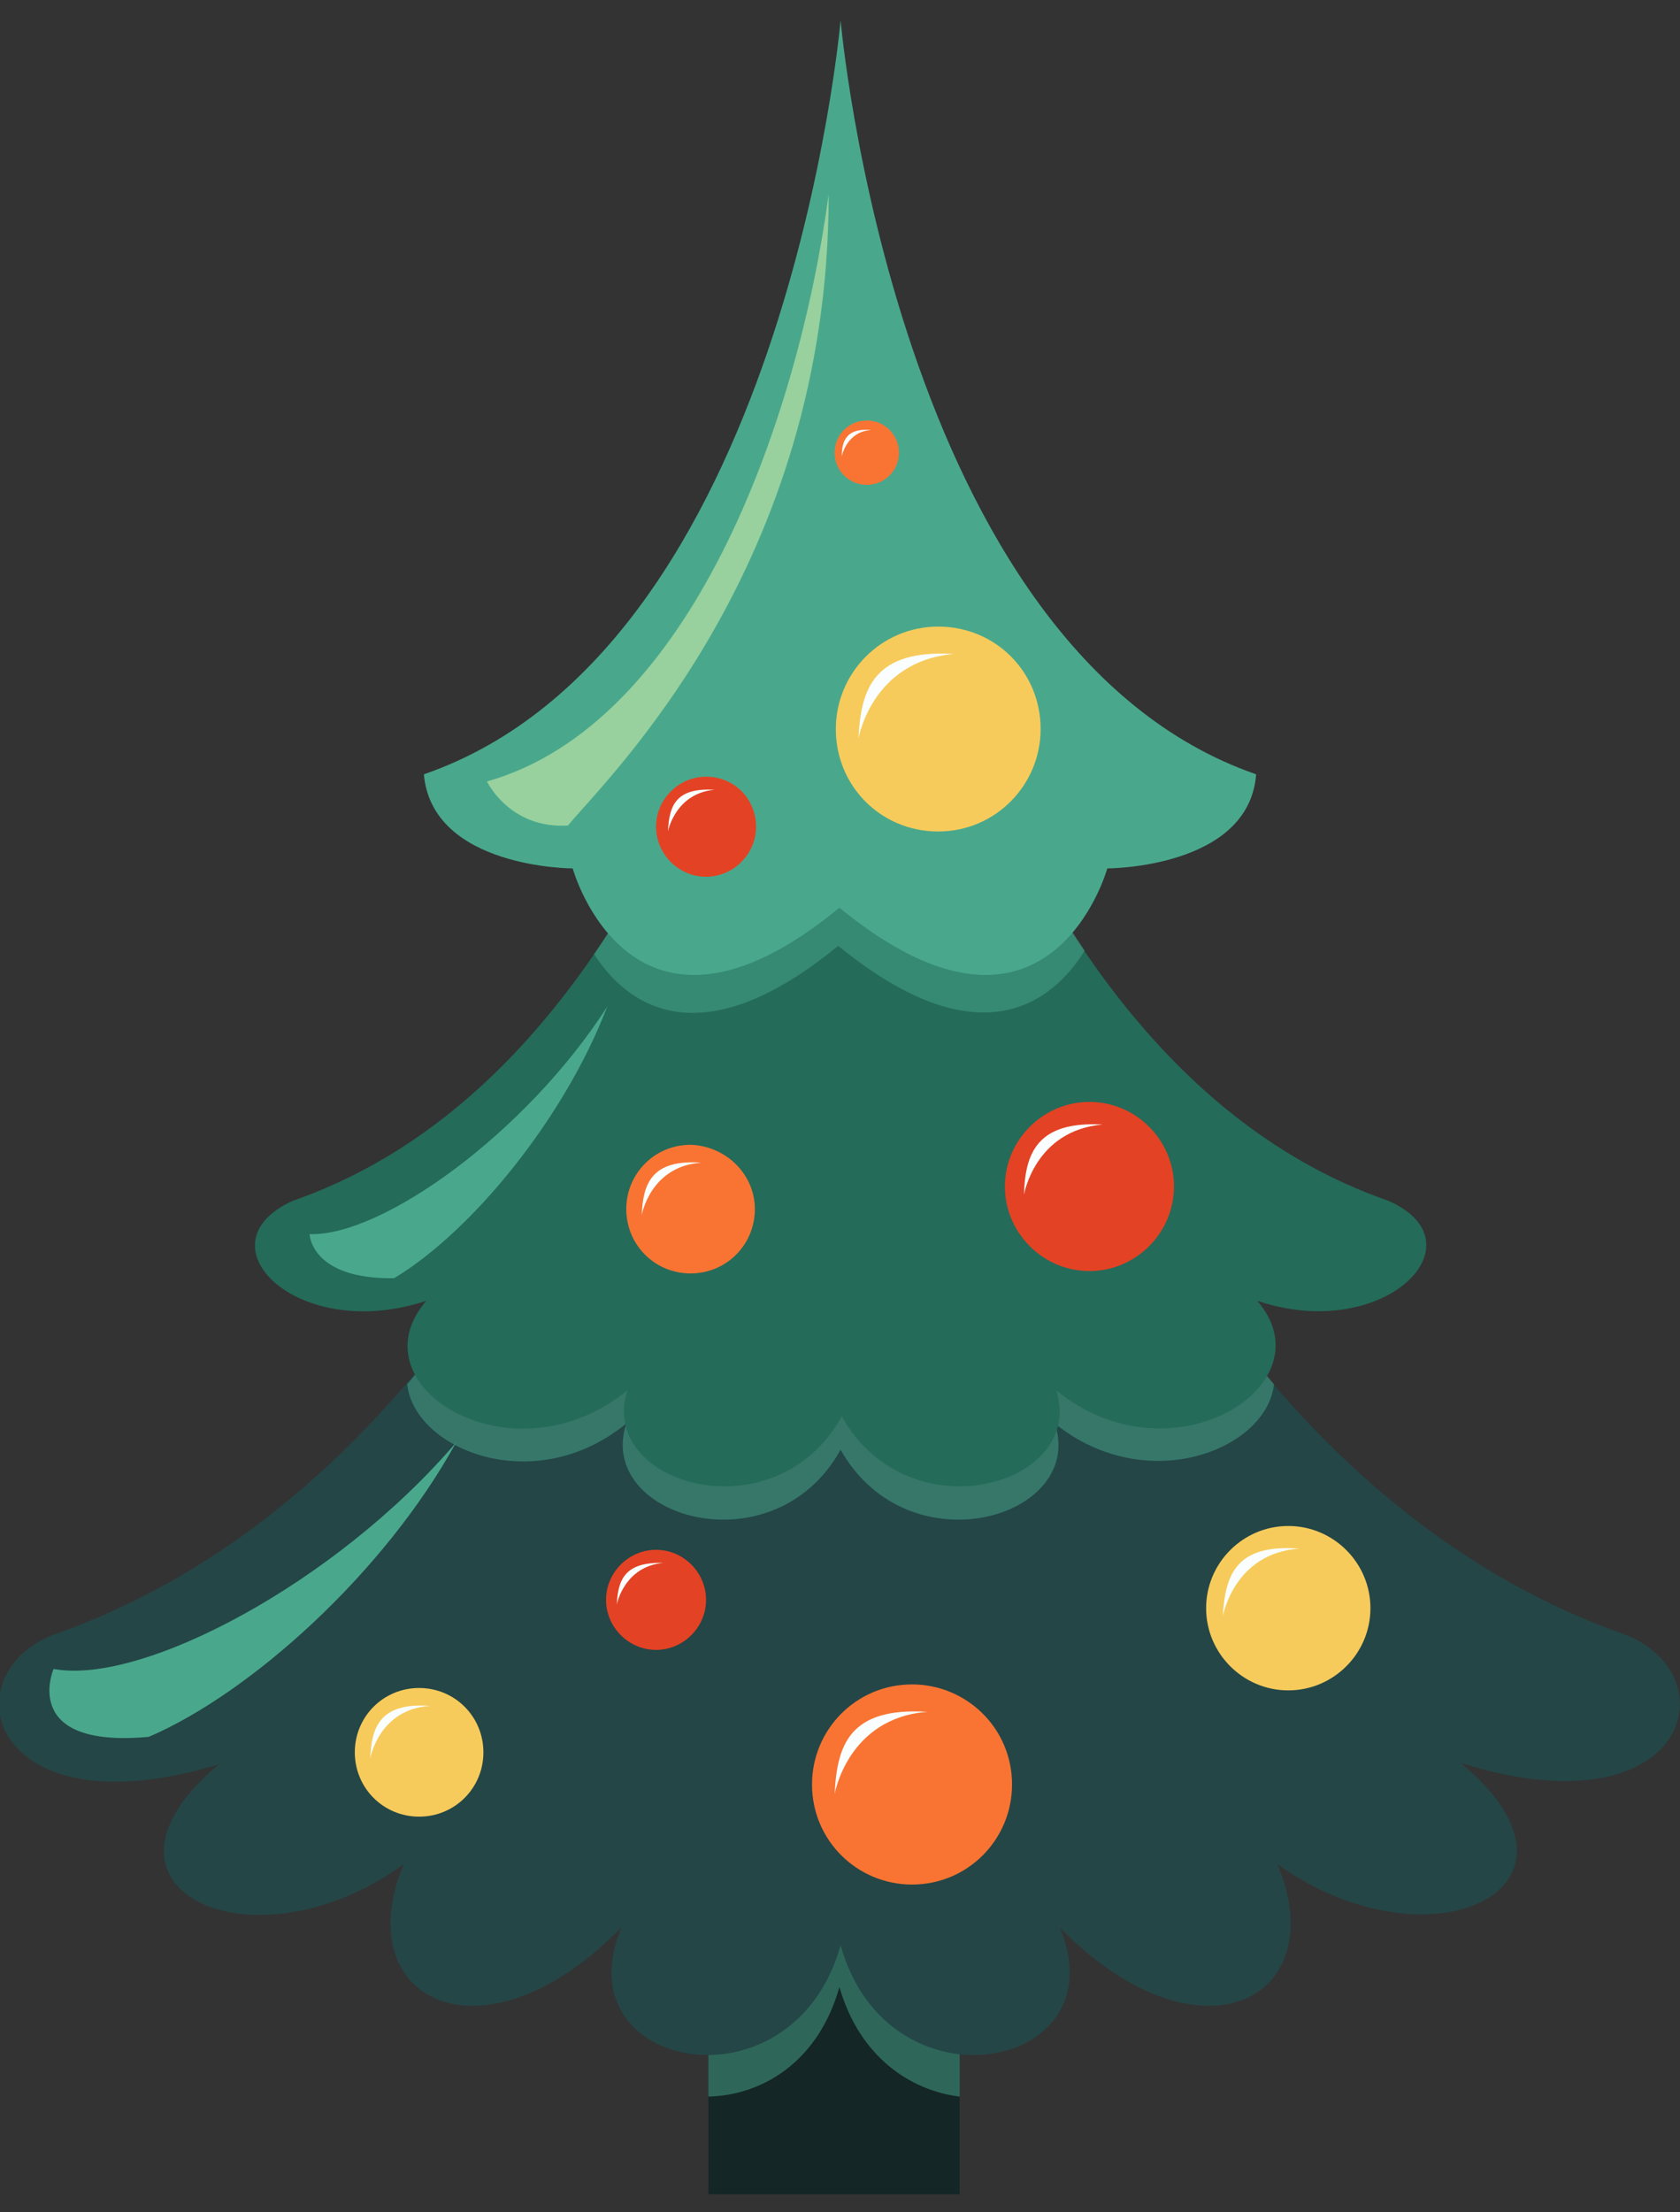 <?xml version="1.0" encoding="utf-8"?>
<!-- Generator: Adobe Illustrator 22.0.1, SVG Export Plug-In . SVG Version: 6.00 Build 0)  -->
<svg version="1.1" xmlns="http://www.w3.org/2000/svg" xmlns:xlink="http://www.w3.org/1999/xlink" x="0px" y="0px"
	 viewBox="0 0 141.1 185.7" style="enable-background:new 0 0 141.1 185.7;" xml:space="preserve">
<rect x="0" y="0" width="141.1" height="185.7" fill="#333333" stroke="none"/>
<style type="text/css">
	.st0{fill:#FAFEFE;}
	.st1{fill-rule:evenodd;clip-rule:evenodd;fill:#142626;}
	.st2{opacity:0.5;fill:#49A88C;}
	.st3{fill:#244647;}
	.st4{fill:#246B59;}
	.st5{fill:#49A88C;}
	.st6{fill-rule:evenodd;clip-rule:evenodd;fill:#98D19E;}
	.st7{fill-rule:evenodd;clip-rule:evenodd;fill:#49A88C;}
	.st8{fill-rule:evenodd;clip-rule:evenodd;fill:#F7CB5B;}
	.st9{fill-rule:evenodd;clip-rule:evenodd;fill:#FAFEFE;}
	.st10{fill-rule:evenodd;clip-rule:evenodd;fill:#E44224;}
	.st11{fill-rule:evenodd;clip-rule:evenodd;fill:#F97432;}
	.st12{opacity:0.5;fill-rule:evenodd;clip-rule:evenodd;fill:#244647;}
	.st13{fill:#142626;}
	.st14{clip-path:url(#SVGID_2_);}
	.st15{fill:#F7CB5B;}
	.st16{fill:#E44224;}
	.st17{fill:#F97432;}
	.st18{fill-rule:evenodd;clip-rule:evenodd;fill:#246B59;}
	.st19{fill-rule:evenodd;clip-rule:evenodd;fill:#244647;}
	.st20{opacity:0.5;fill-rule:evenodd;clip-rule:evenodd;fill:#49A88C;}
	.st21{fill:#98D19E;}
	.st22{fill-rule:evenodd;clip-rule:evenodd;fill:#FFFFFF;}
	.st23{clip-path:url(#SVGID_4_);}
	.st24{fill-rule:evenodd;clip-rule:evenodd;fill:none;}
	.st25{opacity:0.5;fill-rule:evenodd;clip-rule:evenodd;fill:none;}
	
		.st26{clip-path:url(#SVGID_6_);fill-rule:evenodd;clip-rule:evenodd;fill:none;stroke:#FFFFFF;stroke-width:3;stroke-miterlimit:10;}
	
		.st27{clip-path:url(#SVGID_6_);fill-rule:evenodd;clip-rule:evenodd;fill:none;stroke:#246B59;stroke-width:3;stroke-miterlimit:10;}
	
		.st28{clip-path:url(#SVGID_6_);fill-rule:evenodd;clip-rule:evenodd;fill:none;stroke:#98D19E;stroke-width:3;stroke-miterlimit:10;}
	
		.st29{clip-path:url(#SVGID_6_);fill-rule:evenodd;clip-rule:evenodd;fill:none;stroke:#F7CB5B;stroke-width:3;stroke-miterlimit:10;}
	
		.st30{clip-path:url(#SVGID_6_);fill-rule:evenodd;clip-rule:evenodd;fill:none;stroke:#F97432;stroke-width:3;stroke-miterlimit:10;}
	.st31{fill:#CECECE;}
</style>
<g id="BACKGROUND">
</g>
<g id="OBJECTS">
	<g>
		<rect x="59.5" y="158.6" class="st1" width="21.1" height="25.6"/>
		<path class="st2" d="M59.5,176c4.4-0.1,9.2-2.8,11-9.2c1.7,5.9,6,8.7,10.1,9.2v-17.3H59.5V176z"/>
		<path class="st3" d="M136.7,137.3C136.7,137.3,136.8,137.3,136.7,137.3c-57.4-20-66.2-119.9-66.2-119.9s-8.7,99.9-66.2,119.9
			c-8.6,3.6-4.9,16.6,14.1,10.8C6,158.4,21,165.8,33.9,156.5c-4.7,11.3,6.5,17.3,18.3,5.3c-5.1,12,14.4,15.8,18.4,1.5
			c4,14.3,23.5,10.5,18.4-1.5c11.8,12,23,6,18.3-5.3c12.9,9.2,27.9,1.9,15.4-8.5C141.6,153.9,145.3,140.9,136.7,137.3z"/>
		<path class="st2" d="M107,116.2C89.7,96,80.3,67.5,75.5,46.2c-3.9-14.6-4.9-26.1-4.9-26.1s-1,11.5-4.9,26.1
			c-4.9,21.2-14.2,49.8-31.5,70c0.6,5.5,10.7,9.6,18.4,3.3c-2.6,7.9,12.4,12.3,18,2.2c0,0,0,0,0,0c0,0,0,0,0,0c0,0,0,0,0,0
			c5.7,10.1,20.6,5.7,18-2.2C96.3,125.7,106.4,121.7,107,116.2z"/>
		<path class="st4" d="M116.6,100.8L116.6,100.8c-40-13.9-46-83.4-46-83.4s-6.1,69.5-46,83.4c-8,3.6,0.3,12,11.2,8.4
			c-6.2,7.2,7.3,15.4,16.9,7.5c-2.6,7.9,12.4,12.3,18,2.2c0,0,0,0,0,0c0,0,0,0,0,0c0,0,0,0,0,0c5.7,10.1,20.6,5.7,18-2.2
			c9.6,7.9,23-0.4,16.9-7.5C116.3,112.8,124.6,104.3,116.6,100.8z"/>
		<path class="st2" d="M70.6,17.4c0,0-3.3,37.3-20.7,62.7c2.7,4.2,8.8,8.9,20.5-0.7c12,9.8,18.1,4.6,20.7,0.4
			C73.8,54.4,70.6,17.4,70.6,17.4z"/>
		<path class="st5" d="M70.6,1.7c0,0-4.6,52.8-35,63.3c0.7,7.9,12.5,7.9,12.5,7.9s4.9,17.7,22.4,3.3C88.1,90.6,93,72.9,93,72.9
			s11.9,0,12.5-7.9C75.2,54.5,70.6,1.7,70.6,1.7z"/>
		<path class="st6" d="M40.9,65.6c0,0,1.9,4,6.8,3.7c3.2-3.9,21.9-21.7,21.9-53C67,35.6,57.9,60.8,40.9,65.6z"/>
		<path class="st7" d="M26,103.6c0,0,0.1,3.8,7.1,3.7c6.5-3.9,14.3-13.4,17.9-22.8C44.2,95.1,32.1,103.8,26,103.6z"/>
		<path class="st7" d="M4.5,140.1c0,0-2.9,6.7,8,5.7c8.6-3.7,19.8-13.8,25.8-24.7C28.2,132.9,11.9,141.5,4.5,140.1z"/>
		<g>
			<path class="st8" d="M87.4,61.2c0,4.7-3.8,8.6-8.6,8.6s-8.6-3.8-8.6-8.6c0-4.7,3.8-8.6,8.6-8.6S87.4,56.4,87.4,61.2z"/>
			<path class="st9" d="M72.1,62c0,0,1.1-6.5,8-7.1C73.4,54.5,72.3,57.8,72.1,62z"/>
		</g>
		<g>
			<path class="st8" d="M40.6,147.1c0,3-2.4,5.4-5.4,5.4c-3,0-5.4-2.4-5.4-5.4c0-3,2.4-5.4,5.4-5.4
				C38.2,141.7,40.6,144.1,40.6,147.1z"/>
			<path class="st9" d="M31.1,147.6c0,0,0.7-4.1,5-4.4C31.9,142.9,31.2,145,31.1,147.6z"/>
		</g>
		<g>
			<path class="st10" d="M98.6,99.6c0,3.9-3.2,7.1-7.1,7.1c-3.9,0-7.1-3.2-7.1-7.1c0-3.9,3.2-7.1,7.1-7.1
				C95.4,92.5,98.6,95.7,98.6,99.6z"/>
			<path class="st9" d="M86,100.3c0,0,0.9-5.4,6.6-5.9C87.1,94.1,86.1,96.8,86,100.3z"/>
		</g>
		<g>
			<path class="st10" d="M59.3,134.3c0,2.3-1.9,4.2-4.2,4.2c-2.3,0-4.2-1.9-4.2-4.2c0-2.3,1.9-4.2,4.2-4.2
				C57.4,130.1,59.3,132,59.3,134.3z"/>
			<path class="st9" d="M51.8,134.7c0,0,0.6-3.2,3.9-3.5C52.4,131.1,51.9,132.7,51.8,134.7z"/>
		</g>
		<g>
			<path class="st10" d="M63.5,69.4c0,2.3-1.9,4.2-4.2,4.2c-2.3,0-4.2-1.9-4.2-4.2c0-2.3,1.9-4.2,4.2-4.2
				C61.7,65.2,63.5,67.1,63.5,69.4z"/>
			<path class="st9" d="M56.1,69.8c0,0,0.6-3.2,3.9-3.5C56.7,66.1,56.2,67.7,56.1,69.8z"/>
		</g>
		<g>
			<path class="st11" d="M63.4,101.5c0,3-2.4,5.4-5.4,5.4c-3,0-5.4-2.4-5.4-5.4c0-3,2.4-5.4,5.4-5.4C61,96.2,63.4,98.6,63.4,101.5z"
				/>
			<path class="st9" d="M53.9,102c0,0,0.7-4.1,5-4.4C54.7,97.3,54,99.4,53.9,102z"/>
		</g>
		<g>
			<path class="st11" d="M75.5,38c0,1.5-1.2,2.7-2.7,2.7c-1.5,0-2.7-1.2-2.7-2.7c0-1.5,1.2-2.7,2.7-2.7C74.3,35.3,75.5,36.5,75.5,38
				z"/>
			<path class="st9" d="M70.7,38.3c0,0,0.4-2.1,2.5-2.2C71.1,35.9,70.7,37,70.7,38.3z"/>
		</g>
		<g>
			<path class="st11" d="M85,149.8c0,4.6-3.7,8.4-8.4,8.4c-4.6,0-8.4-3.7-8.4-8.4c0-4.6,3.7-8.4,8.4-8.4
				C81.2,141.4,85,145.1,85,149.8z"/>
			<path class="st9" d="M70.1,150.6c0,0,1.1-6.4,7.8-6.9C71.4,143.3,70.3,146.4,70.1,150.6z"/>
		</g>
		<g>
			<path class="st8" d="M115.1,135c0,3.8-3.1,6.9-6.9,6.9c-3.8,0-6.9-3.1-6.9-6.9c0-3.8,3.1-6.9,6.9-6.9
				C112,128.1,115.1,131.2,115.1,135z"/>
			<path class="st9" d="M102.7,135.7c0,0,0.9-5.3,6.4-5.7C103.8,129.6,102.9,132.2,102.7,135.7z"/>
		</g>
	</g>
</g>
<g id="TEXTURE">
</g>
<g id="DESIGNED_BY_FREEPIK">
</g>
</svg>
